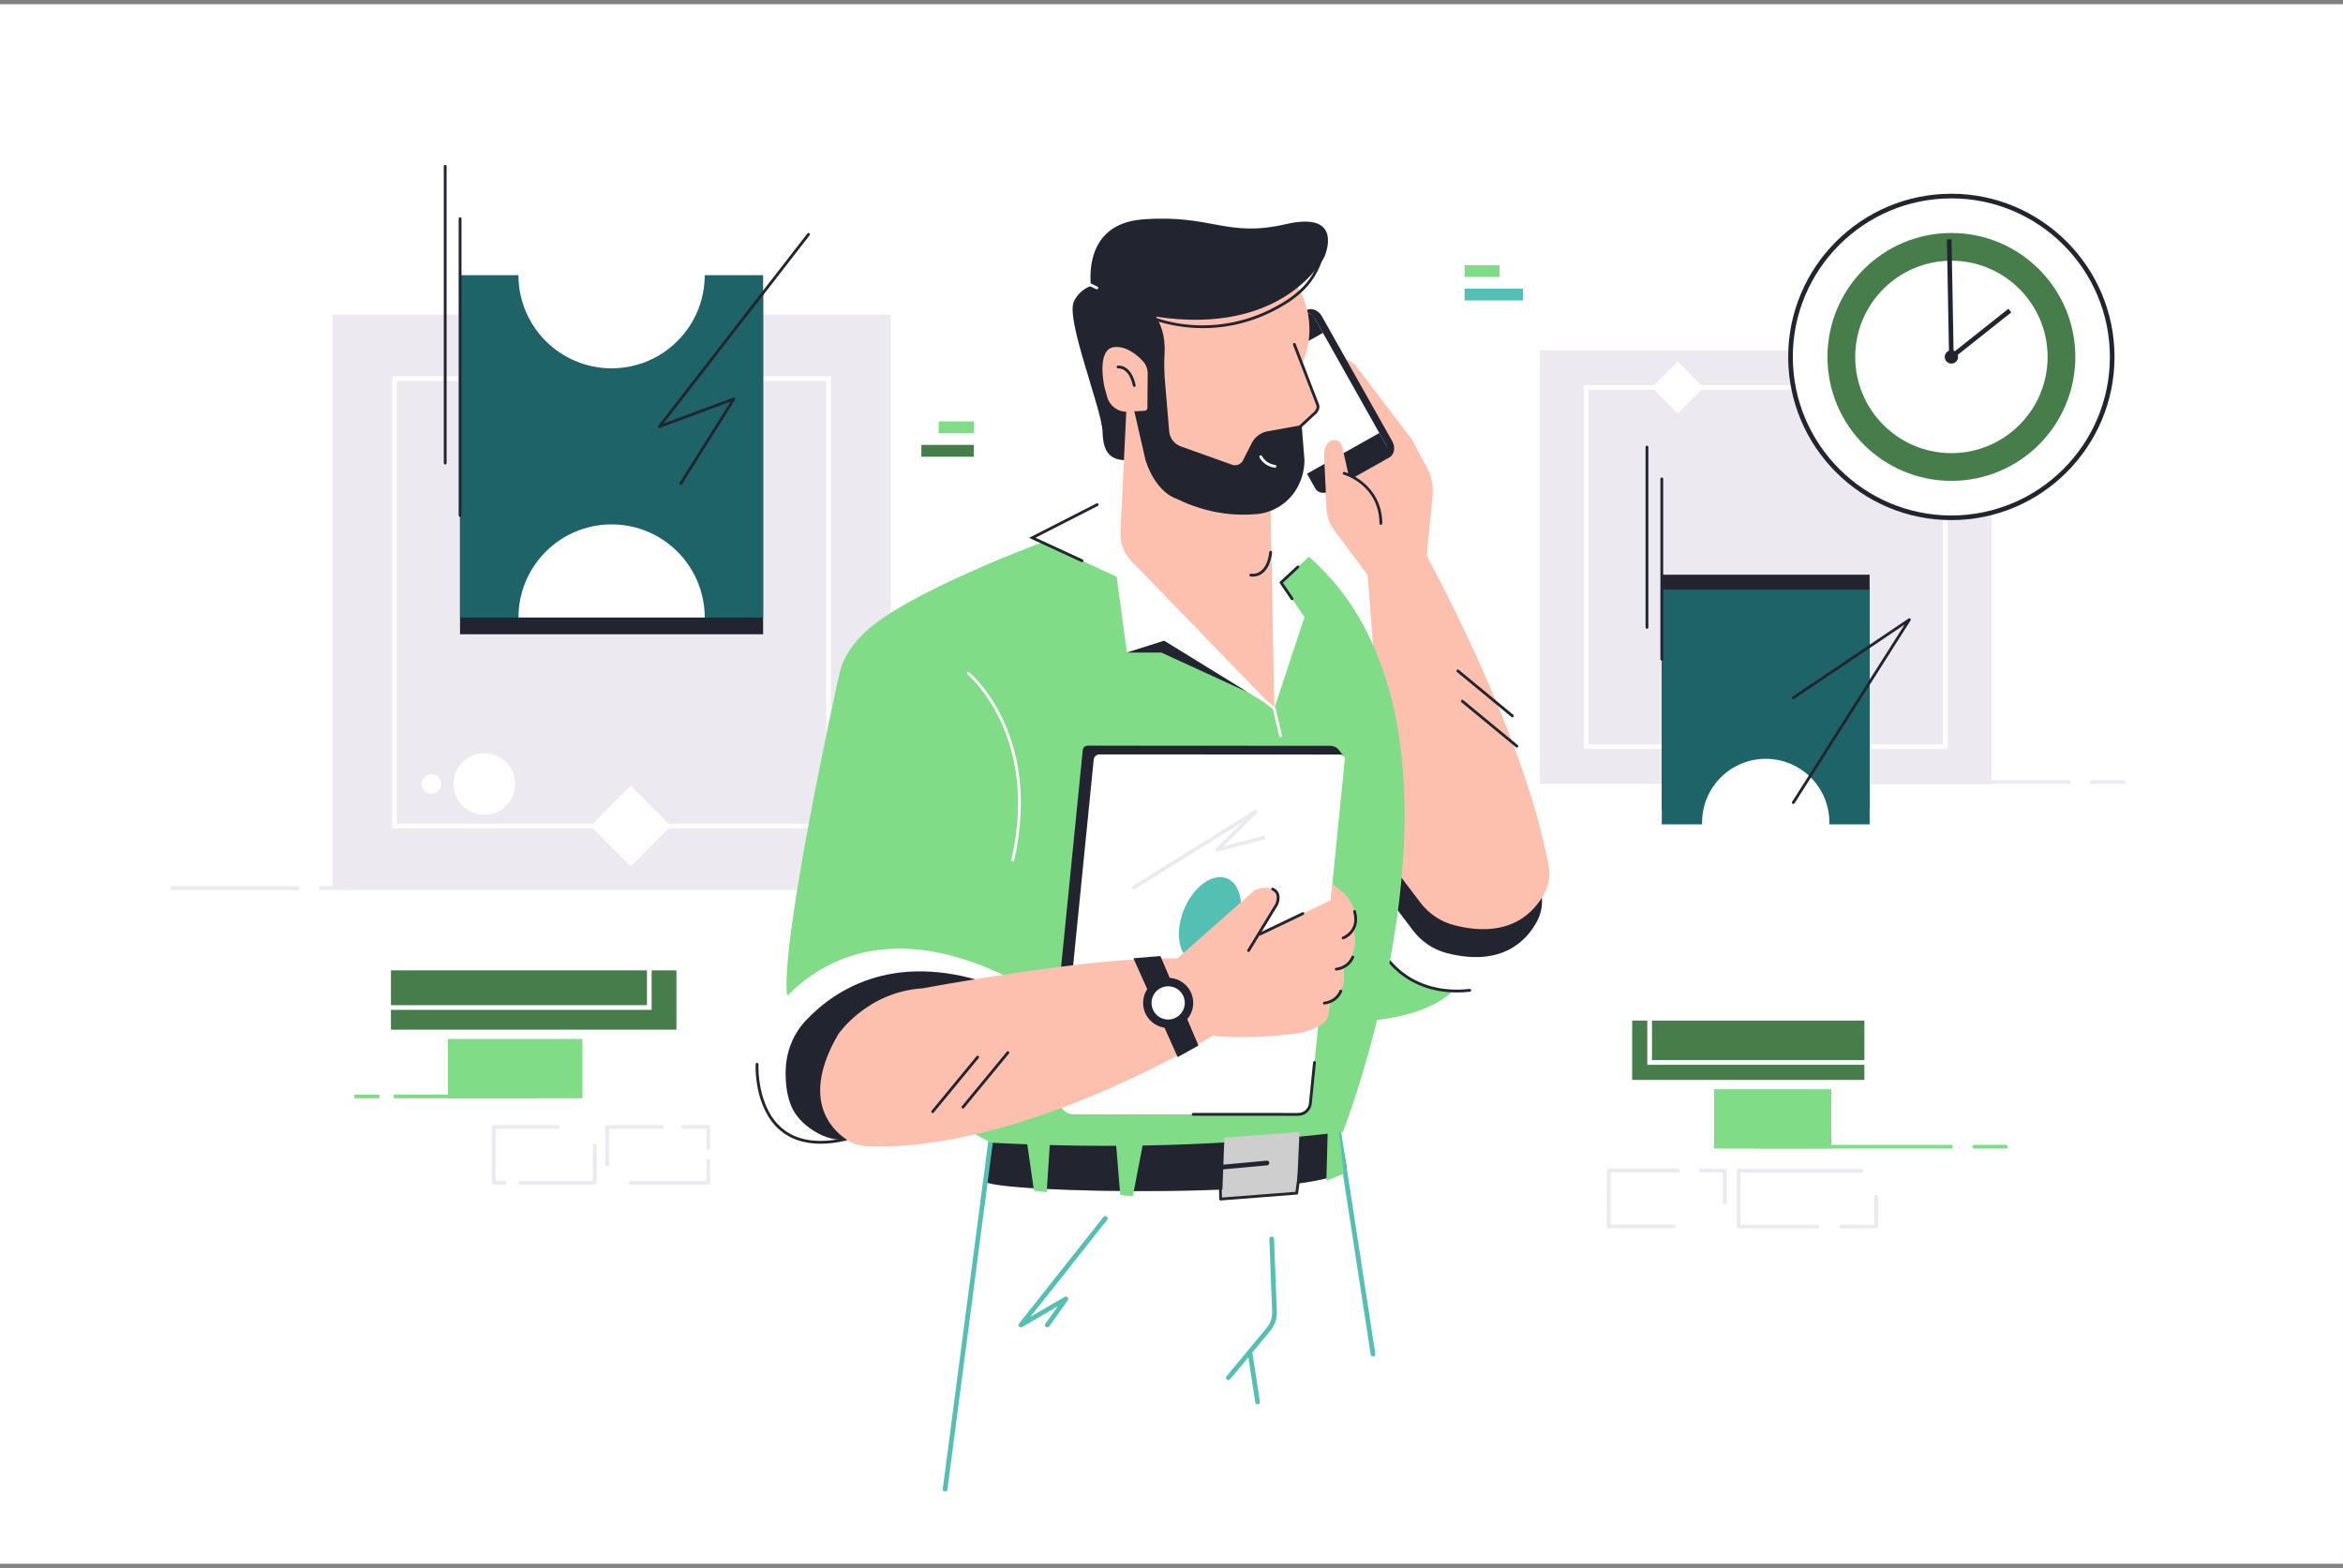 <svg width="532" height="356" viewBox="0 0 532 356" fill="none" xmlns="http://www.w3.org/2000/svg">
<rect x="0" y="0" width="532" height="356" fill="#808080" stroke="none"/>
<g clip-path="url(#clip0_109_937)">
<path d="M531.991 0.954H0V355.046H531.991V0.954Z" fill="white"/>
<path d="M310.623 231.724C310.623 231.724 323.589 231.228 329.843 225.023C329.843 225.023 317.63 226.392 311.761 212.155C305.892 197.919 310.621 231.726 310.621 231.726L310.623 231.724Z" fill="#81DC87"/>
<path d="M223.742 268.179C223.842 270.994 307.155 272.533 305.676 264.582C305.695 264.057 303.621 255.153 303.621 255.153L225.119 257.664L223.742 268.177V268.179Z" fill="#222430"/>
<path d="M330.776 225.338C324.537 225.338 320.298 223.042 317.734 220.955C314.531 218.346 313.216 215.569 313.163 215.452C313.088 215.292 313.158 215.103 313.318 215.028C313.478 214.954 313.667 215.024 313.741 215.183C313.754 215.211 315.061 217.965 318.161 220.48C321.017 222.797 326.026 225.381 333.685 224.538C333.859 224.519 334.017 224.645 334.038 224.821C334.057 224.996 333.932 225.153 333.755 225.174C332.717 225.289 331.723 225.342 330.778 225.342L330.776 225.338Z" fill="#222430"/>
<path d="M186.295 259.682C182.613 259.682 179.559 258.677 177.176 256.675C174.007 254.013 172.654 250.057 172.075 247.205C171.452 244.13 171.569 241.717 171.575 241.615C171.584 241.439 171.733 241.302 171.911 241.313C172.088 241.322 172.222 241.473 172.214 241.649C172.209 241.745 171.784 251.315 177.591 256.188C180.981 259.033 185.831 259.756 192.006 258.337C192.178 258.297 192.349 258.405 192.389 258.577C192.43 258.75 192.321 258.92 192.149 258.96C190.05 259.443 188.099 259.684 186.297 259.684L186.295 259.682Z" fill="#222430"/>
<path d="M452.191 79.531H349.656V178.001H452.191V79.531Z" fill="#ECE9F1"/>
<path d="M442.232 170.072H359.617V87.457H442.232V170.072ZM360.681 169.008H441.168V88.521H360.681V169.008Z" fill="white"/>
<path d="M468.538 106.495C482.596 92.437 482.596 69.643 468.538 55.585C454.479 41.526 431.686 41.526 417.627 55.585C403.569 69.644 403.569 92.437 417.627 106.495C431.686 120.554 454.479 120.554 468.538 106.495Z" fill="white"/>
<path d="M349.088 208.995C346.882 213.283 341.351 219.661 328.577 216.418C325.487 215.632 322.763 213.8 320.835 211.262L313.862 202.069L313.453 193.329L347.433 192.048C348.471 195.785 349.344 199.462 349.982 202.999C350.35 205.041 350.04 207.15 349.088 208.995Z" fill="#222430"/>
<path d="M311.756 307.993C311.499 307.993 311.271 307.806 311.23 307.542L303.178 255.187C303.133 254.898 303.333 254.626 303.623 254.581C303.914 254.534 304.185 254.736 304.229 255.026L312.282 307.381C312.326 307.67 312.126 307.942 311.837 307.987C311.809 307.991 311.782 307.993 311.756 307.993Z" fill="#54BFB3"/>
<path d="M285.55 318.848C285.292 318.848 285.064 318.661 285.024 318.397L283.334 307.406C283.29 307.117 283.49 306.844 283.779 306.8C284.071 306.753 284.341 306.955 284.386 307.244L286.075 318.236C286.12 318.525 285.92 318.797 285.63 318.842C285.603 318.846 285.575 318.848 285.55 318.848Z" fill="#54BFB3"/>
<path d="M214.595 338.632C214.571 338.632 214.548 338.632 214.525 338.628C214.233 338.59 214.029 338.324 214.067 338.032L224.599 257.598C224.637 257.307 224.905 257.1 225.194 257.141C225.486 257.179 225.69 257.445 225.652 257.737L215.12 338.171C215.084 338.439 214.857 338.634 214.593 338.634L214.595 338.632Z" fill="#54BFB3"/>
<path d="M323.942 126.167C323.942 126.167 346.2 166.552 351.644 196.661C352.014 198.704 351.701 200.813 350.752 202.658C348.545 206.946 343.015 213.321 330.24 210.081C327.151 209.295 324.427 207.463 322.501 204.924L315.525 195.734L310.546 130.587L302.868 120.284C301.925 119.017 301.361 117.509 301.246 115.936L300.719 108.763L310.099 96.454L301.689 82.552C303.581 80.916 306.46 81.214 307.975 83.203L320.218 99.285C320.443 99.582 320.645 99.897 320.822 100.225L323.986 106.135C325.048 108.118 325.497 110.374 325.278 112.612L323.944 126.165L323.942 126.167Z" fill="#FDC0AE"/>
<path d="M202.237 71.442H75.523V202.075H202.237V71.442Z" fill="#ECE9F1"/>
<path d="M300.115 71.768L316.128 100.197C316.909 101.583 316.603 103.23 315.445 103.883L303.207 110.776C302.049 111.427 300.483 110.833 299.702 109.45L283.689 81.02C282.91 79.637 283.215 77.988 284.372 77.334L296.61 70.442C297.768 69.791 299.336 70.386 300.115 71.768Z" fill="#222430"/>
<path d="M298.678 72.549L314.691 100.978C315.472 102.364 315.165 104.011 314.008 104.664L301.77 111.557C300.612 112.208 299.046 111.614 298.265 110.231L282.252 81.801C281.473 80.418 281.777 78.769 282.935 78.115L295.173 71.223C296.33 70.572 297.899 71.167 298.678 72.549Z" fill="white"/>
<path d="M313.192 98.312L315.068 101.647C315.641 102.662 315.166 104.011 314.009 104.662L301.771 111.555C300.613 112.206 299.215 111.912 298.643 110.897L296.766 107.562L313.192 98.31V98.312Z" fill="#222430"/>
<path d="M298.459 72.166L300.381 75.579L283.955 84.831L282.033 81.418C281.45 80.382 281.912 79.013 283.07 78.362L295.308 71.47C296.465 70.819 297.874 71.131 298.457 72.168L298.459 72.166Z" fill="#222430"/>
<path d="M424.518 130.483H377.328V183.783H424.518V130.483Z" fill="#222430"/>
<path d="M424.518 133.869H377.328V187.168H424.518V133.869Z" fill="#1D6367"/>
<path d="M188.665 188.083H89.062V85.431H188.665V188.083ZM90.124 187.019H187.599V86.495H90.124V187.019Z" fill="white"/>
<path d="M239.362 122.103C239.362 122.103 210.342 132.611 198.477 141.781C198.477 141.781 192.169 146.356 190.727 152.45C189.284 158.545 176.488 217.675 178.874 226.73C181.261 235.787 224.947 259.441 224.947 259.441C252.034 260.901 278.708 260.169 304.919 257.005C304.919 257.005 341.62 163.263 296.192 125.561L239.36 122.103H239.362Z" fill="#81DC87"/>
<path d="M256.065 111.04L234.383 122.103L253.539 130.941L255.873 148.162L264.324 145.477L289.336 160.875L255.873 124.923L256.065 111.04Z" fill="white"/>
<path d="M305.155 171.724L303.699 169.928C303.214 169.544 302.616 169.336 301.999 169.336L246.956 169.304C246.386 169.304 245.907 169.736 245.852 170.304L237.789 251.01L294.789 251.044L302.757 171.298L305.155 171.726V171.724Z" fill="#222430"/>
<path d="M295.033 253.021L243.712 252.991C241.882 252.991 240.452 251.408 240.633 249.587L248.338 172.468C248.406 171.796 248.972 171.283 249.649 171.283L304.351 171.315C304.943 171.315 305.407 171.828 305.347 172.417L297.518 250.774C297.39 252.051 296.316 253.023 295.033 253.021Z" fill="white"/>
<path d="M287.648 118.345L298.114 125.561L290.883 132.266L296.197 140.108L289.338 160.875L287.648 118.345Z" fill="white"/>
<path d="M229.236 222.042L226.785 224.102L189.336 255.59C189.336 255.59 184.623 256.598 180.663 254.747C178.901 253.923 177.29 252.536 176.305 250.244C173.108 242.796 173.283 233.38 173.283 233.38C173.283 233.38 189.039 202.086 229.236 222.042Z" fill="white"/>
<path d="M281.371 208.97C280.06 214.345 276.024 218.667 272.355 218.622C268.686 218.578 266.775 214.185 268.084 208.808C269.395 203.433 273.432 199.111 277.1 199.155C280.769 199.2 282.68 203.592 281.371 208.97Z" fill="#54BFB3"/>
<path d="M226.792 224.102L191.827 255.764C191.827 255.764 192.217 258.624 192.079 258.65C189.219 259.152 186.173 257.803 183.899 256.171C182.673 255.29 181.549 254.23 180.685 252.985C178.806 250.28 178.379 246.693 178.383 243.479C178.389 240.123 179.317 236.789 181.171 233.98C181.717 233.15 182.339 232.369 183.022 231.648C189.808 224.476 203.71 215.42 226.79 224.104L226.792 224.102Z" fill="#222430"/>
<path d="M209.525 224.402C209.525 224.402 248.697 216.988 267.308 217.624L284.234 202.673C285.36 201.679 286.909 201.317 288.356 201.709L288.95 201.871C289.541 202.03 290.003 202.496 290.158 203.09C290.358 203.856 290.252 204.669 289.86 205.356L286.034 212.108L305.278 202.896L306.208 204.088C307.323 205.518 307.859 207.314 307.708 209.121L307.491 211.732L307.57 212.187C307.912 214.158 307.514 216.184 306.448 217.875L305.163 219.916V222.295C305.163 223.646 304.637 224.944 303.699 225.915L302.094 227.575L301.618 230.394C301.469 231.277 300.951 232.054 300.198 232.535C298.374 233.695 296.317 234.431 294.172 234.686C289.741 235.212 281.757 235.916 275.418 235.127C275.418 235.127 232.134 261.699 196.861 260.248C195.144 260.178 193.477 259.631 192.069 258.645C188.138 255.896 182.11 248.955 190.322 234.844C190.322 234.844 196.799 225.204 209.52 224.398L209.525 224.402Z" fill="#FDC0AE"/>
<path d="M293.109 77.556L299.161 91.826C299.416 92.428 299.265 93.126 298.782 93.569L294.928 97.097L287.057 108.571L275.725 111.861C275.725 111.861 264.07 104.681 264.17 104.507C264.27 104.332 260.719 91.211 260.719 91.211L268.209 79.992L293.109 77.556Z" fill="#FDC0AE"/>
<path d="M249.976 64.53C249.976 64.53 245.877 64.368 243.86 68.388C241.843 72.41 250.225 92.886 250.35 98.108C250.476 103.328 252.553 104.664 256.634 104.494C260.716 104.324 257.801 77.556 257.801 77.556L255.873 66.867L249.978 64.53H249.976Z" fill="#222430"/>
<path d="M255.874 90.409L254.416 120.875C254.301 123.282 255.187 125.629 256.863 127.359L289.334 160.875L288.46 113.238L255.872 90.409H255.874Z" fill="#FDC0AE"/>
<path d="M278.456 93.694C288.874 93.694 297.319 85.249 297.319 74.832C297.319 64.414 288.874 55.969 278.456 55.969C268.039 55.969 259.594 64.414 259.594 74.832C259.594 85.249 268.039 93.694 278.456 93.694Z" fill="#FDC0AE"/>
<path d="M260.111 104.509L252.102 69.627L259.588 68.812C259.588 68.812 264.925 72.112 264.423 80.254C264.289 82.448 264.35 84.648 264.538 86.84L265.478 97.942C265.61 99.493 266.634 100.823 268.1 101.349L279.751 105.515C280.706 105.858 281.768 105.434 282.228 104.53L284.217 100.612C285.009 99.055 286.541 98.012 288.28 97.848L295.559 96.518L296.189 104.451C296.189 106.567 295.67 108.65 294.676 110.516C292.814 114.017 289.32 116.36 285.373 116.721C280.778 117.143 274.265 116.749 267.157 113.244C267.157 113.244 262.576 112.074 260.111 104.513V104.509Z" fill="#222430"/>
<path d="M260.594 84.829C260.603 83.763 260.203 82.735 259.471 81.961C258.122 80.528 255.711 78.522 252.998 78.809C248.837 79.252 250.767 87.859 250.767 87.859L251.397 90.136C251.972 92.211 253.915 93.607 256.066 93.486L259.905 93.269C260.254 93.25 260.526 92.962 260.528 92.613L260.594 84.829Z" fill="#FDC0AE"/>
<path d="M415.808 247.305H389.195V260.773H415.808V247.305Z" fill="#81DC87"/>
<path d="M423.329 231.724H370.602V245.192H423.329V231.724Z" fill="#477D4B"/>
<path d="M427.823 241.76H374.031V227.228H427.823V241.76ZM375.097 240.696H426.761V228.292H375.097V240.696Z" fill="white"/>
<path d="M455.48 260.784H448.206C448.002 260.784 447.836 260.593 447.836 260.358C447.836 260.124 448.002 259.933 448.206 259.933H455.48C455.684 259.933 455.85 260.124 455.85 260.358C455.85 260.593 455.684 260.784 455.48 260.784Z" fill="#81DC87"/>
<path d="M443.011 260.784H398.659C398.455 260.784 398.289 260.593 398.289 260.358C398.289 260.124 398.455 259.933 398.659 259.933H443.011C443.215 259.933 443.381 260.124 443.381 260.358C443.381 260.593 443.215 260.784 443.011 260.784Z" fill="#81DC87"/>
<path d="M482.245 177.986H474.972C474.768 177.986 474.602 177.795 474.602 177.561C474.602 177.326 474.768 177.135 474.972 177.135H482.245C482.45 177.135 482.616 177.326 482.616 177.561C482.616 177.795 482.45 177.986 482.245 177.986Z" fill="#ECE9F1"/>
<path d="M469.784 177.986H425.433C425.228 177.986 425.062 177.795 425.062 177.561C425.062 177.326 425.228 177.135 425.433 177.135H469.784C469.989 177.135 470.155 177.326 470.155 177.561C470.155 177.795 469.989 177.986 469.784 177.986Z" fill="#ECE9F1"/>
<path d="M80.05 202.075H72.776C72.572 202.075 72.406 201.884 72.406 201.649C72.406 201.415 72.572 201.224 72.776 201.224H80.05C80.254 201.224 80.42 201.415 80.42 201.649C80.42 201.884 80.254 202.075 80.05 202.075Z" fill="#ECE9F1"/>
<path d="M67.714 202.075H38.99C38.858 202.075 38.75 201.884 38.75 201.649C38.75 201.415 38.858 201.224 38.99 201.224H67.714C67.846 201.224 67.954 201.415 67.954 201.649C67.954 201.884 67.846 202.075 67.714 202.075Z" fill="#ECE9F1"/>
<path d="M101.695 249.367H132.242V235.899H101.695V249.367Z" fill="#81DC87"/>
<path d="M88.769 233.786H153.586V220.318H88.769V233.786Z" fill="#477D4B"/>
<path d="M80.688 249.378H85.918C86.065 249.378 86.184 249.187 86.184 248.953C86.184 248.718 86.065 248.527 85.918 248.527H80.688C80.541 248.527 80.422 248.718 80.422 248.953C80.422 249.187 80.541 249.378 80.688 249.378Z" fill="#81DC87"/>
<path d="M89.641 249.378H121.529C121.676 249.378 121.795 249.187 121.795 248.953C121.795 248.718 121.676 248.527 121.529 248.527H89.641C89.494 248.527 89.375 248.718 89.375 248.953C89.375 249.187 89.494 249.378 89.641 249.378Z" fill="#81DC87"/>
<path d="M443.085 106.03C429.304 106.03 418.094 94.82 418.094 81.039C418.094 67.258 429.304 56.048 443.085 56.048C456.866 56.048 468.076 67.258 468.076 81.039C468.076 94.82 456.866 106.03 443.085 106.03Z" fill="white"/>
<path d="M443.084 59.197C455.128 59.197 464.928 68.997 464.928 81.041C464.928 93.086 455.128 102.885 443.084 102.885C431.039 102.885 421.24 93.086 421.24 81.041C421.24 68.997 431.039 59.197 443.084 59.197ZM443.084 52.901C427.543 52.901 414.945 65.499 414.945 81.039C414.945 96.58 427.543 109.178 443.084 109.178C458.624 109.178 471.222 96.58 471.222 81.039C471.222 65.499 458.624 52.901 443.084 52.901Z" fill="#477D4B"/>
<path d="M443.072 118.088C422.643 118.088 406.023 101.468 406.023 81.039C406.023 60.611 422.643 43.991 443.072 43.991C463.5 43.991 480.12 60.611 480.12 81.039C480.12 101.468 463.5 118.088 443.072 118.088ZM443.072 45.042C423.222 45.042 407.073 61.191 407.073 81.041C407.073 100.891 423.222 117.041 443.072 117.041C462.922 117.041 479.071 100.891 479.071 81.041C479.071 61.191 462.922 45.042 443.072 45.042Z" fill="#222430"/>
<path d="M443.081 82.552C443.916 82.552 444.592 81.876 444.592 81.041C444.592 80.207 443.916 79.531 443.081 79.531C442.247 79.531 441.57 80.207 441.57 81.041C441.57 81.876 442.247 82.552 443.081 82.552Z" fill="#222430"/>
<path d="M442.573 82.11L442.062 54.346L443.112 54.327L443.582 79.971L456.028 70.106L456.68 70.929L442.573 82.11Z" fill="#222430"/>
<path d="M248.123 67.852C248.123 67.852 243.882 50.945 259.595 49.802C275.308 48.66 278.434 54.02 291.972 50.894C305.51 47.768 300.712 58.334 300.712 58.334C300.712 58.334 291.785 76.377 262.423 71.891L248.125 67.852H248.123Z" fill="#222430"/>
<path d="M173.274 66.275H104.453V144.009H173.274V66.275Z" fill="#222430"/>
<path d="M173.274 62.479H104.453V140.212H173.274V62.479Z" fill="#1D6367"/>
<path d="M305.283 202.896L302.527 200.647L302.102 204.897L305.283 202.896Z" fill="#FDC0AE"/>
<path d="M263.482 217.067L272.12 237.393L267.402 240.017L257.352 217.571L263.482 217.067Z" fill="#222430"/>
<path d="M265.246 232.439C262.637 232.439 260.516 230.318 260.516 227.709C260.516 225.1 262.637 222.978 265.246 222.978C267.855 222.978 269.977 225.1 269.977 227.709C269.977 230.318 267.855 232.439 265.246 232.439Z" fill="white"/>
<path d="M265.243 223.936C267.324 223.936 269.016 225.627 269.016 227.709C269.016 229.79 267.324 231.482 265.243 231.482C263.162 231.482 261.47 229.79 261.47 227.709C261.47 225.627 263.162 223.936 265.243 223.936ZM265.243 222.021C262.102 222.021 259.555 224.568 259.555 227.709C259.555 230.85 262.102 233.397 265.243 233.397C268.384 233.397 270.931 230.85 270.931 227.709C270.931 224.568 268.384 222.021 265.243 222.021Z" fill="#222430"/>
<path d="M160.015 140.212H117.719C117.719 128.532 127.188 119.064 138.867 119.064C150.545 119.064 160.015 128.532 160.015 140.212Z" fill="white"/>
<path d="M138.867 83.627C150.546 83.627 160.015 74.159 160.015 62.479C160.015 50.799 150.546 41.331 138.867 41.331C127.187 41.331 117.719 50.799 117.719 62.479C117.719 74.159 127.187 83.627 138.867 83.627Z" fill="white"/>
<path d="M400.928 201.19C408.909 201.19 415.379 194.72 415.379 186.739C415.379 178.757 408.909 172.287 400.928 172.287C392.947 172.287 386.477 178.757 386.477 186.739C386.477 194.72 392.947 201.19 400.928 201.19Z" fill="white"/>
<path d="M278.906 313.354C278.786 313.354 278.665 313.314 278.567 313.231C278.342 313.043 278.31 312.707 278.497 312.482L287.628 301.463C288.467 300.45 288.903 299.169 288.852 297.854L288.224 281.302C288.213 281.009 288.441 280.762 288.735 280.751C289.026 280.74 289.275 280.968 289.286 281.262L289.914 297.813C289.973 299.39 289.452 300.927 288.445 302.142L279.314 313.16C279.21 313.288 279.057 313.354 278.904 313.354H278.906Z" fill="#54BFB3"/>
<path d="M237.796 301.395C237.689 301.395 237.581 301.363 237.487 301.297C237.247 301.127 237.191 300.795 237.362 300.554L240.173 296.596L232.059 301.322C231.837 301.452 231.556 301.405 231.388 301.212C231.22 301.018 231.214 300.733 231.373 300.533L250.549 276.321C250.732 276.091 251.066 276.052 251.296 276.233C251.525 276.416 251.564 276.75 251.383 276.98L233.955 298.986L241.762 294.438C241.979 294.313 242.254 294.353 242.422 294.538C242.59 294.723 242.607 295 242.462 295.204L238.226 301.169C238.121 301.316 237.957 301.393 237.791 301.393L237.796 301.395Z" fill="#54BFB3"/>
<path d="M233.102 258.786L234.772 270.339L237.655 270.69L238.462 258.475L233.102 258.786Z" fill="#81DC87"/>
<path d="M253.414 259.797L254.363 271.322L257.217 271.641L259.713 258.682L253.414 259.797Z" fill="#81DC87"/>
<path d="M278.009 258.314L277.477 272.218L294.422 270.905L295.071 257.005L278.009 258.314Z" fill="#CECECE"/>
<path d="M276.267 265.64C275.994 265.64 275.762 265.434 275.737 265.157C275.709 264.864 275.924 264.606 276.218 264.578L287.617 263.529C287.909 263.499 288.168 263.717 288.196 264.01C288.224 264.304 288.009 264.561 287.715 264.589L276.316 265.638C276.299 265.638 276.282 265.64 276.267 265.64Z" fill="#222430"/>
<path d="M259.717 71.851C265.956 74.411 272.823 75.151 279.46 73.923C282.771 73.31 285.987 72.212 288.989 70.693C291.922 69.208 294.831 67.367 296.978 64.841C299.176 62.255 300.51 59.121 300.912 55.759C300.961 55.352 300.323 55.354 300.274 55.759C299.9 58.887 298.648 61.849 296.627 64.271C294.609 66.688 291.903 68.45 289.136 69.901C283.401 72.91 276.864 74.274 270.406 73.774C266.786 73.493 263.245 72.615 259.889 71.236C259.51 71.08 259.344 71.697 259.719 71.851H259.717Z" fill="#222430"/>
<path d="M249.211 65.092C245.83 63.328 242.161 62.306 238.354 62.07C237.943 62.045 237.946 62.683 238.354 62.709C242.046 62.938 245.608 63.932 248.888 65.643C249.252 65.833 249.575 65.281 249.209 65.092H249.211Z" fill="white"/>
<path d="M295.23 97.178C295.145 97.178 295.06 97.144 294.996 97.076C294.877 96.946 294.884 96.744 295.013 96.625L297.848 93.988C299.331 92.894 298.895 92.013 298.876 91.977L298.859 91.941L293.592 78.305C293.528 78.141 293.611 77.956 293.775 77.892C293.939 77.828 294.124 77.911 294.188 78.075L299.45 91.696C299.548 91.898 300.059 93.145 298.244 94.492L295.452 97.093C295.39 97.15 295.311 97.178 295.235 97.178H295.23Z" fill="#222430"/>
<path d="M289.506 106.203C289.491 106.203 289.476 106.203 289.461 106.201C286.946 105.85 286.014 103.924 285.975 103.841C285.901 103.681 285.969 103.492 286.129 103.415C286.288 103.341 286.478 103.409 286.552 103.566C286.586 103.636 287.386 105.262 289.548 105.566C289.723 105.59 289.844 105.752 289.821 105.926C289.799 106.086 289.661 106.201 289.506 106.201V106.203Z" fill="white"/>
<path d="M301.234 115.934L300.653 103.417C300.611 102.504 300.843 101.6 301.322 100.821C301.726 100.161 302.49 99.817 303.252 99.951C303.999 100.081 304.597 100.649 304.765 101.389L306.156 107.654L311.449 113.24L301.239 115.936L301.234 115.934Z" fill="#FDC0AE"/>
<path d="M283.491 216.147C283.434 216.147 283.376 216.132 283.325 216.101C283.174 216.009 283.127 215.813 283.219 215.662L289.59 205.205C289.649 205.073 290.115 203.973 289.781 203.088C289.622 202.671 289.313 202.367 288.834 202.162C288.673 202.092 288.598 201.905 288.666 201.743C288.736 201.581 288.924 201.507 289.085 201.575C289.724 201.849 290.158 202.284 290.377 202.864C290.828 204.058 290.186 205.433 290.16 205.49L290.145 205.52L283.763 215.992C283.704 216.09 283.597 216.145 283.491 216.145V216.147Z" fill="#222430"/>
<path d="M301.47 257.005L301.164 268.107L305.143 266.457L304.02 257.005H301.47Z" fill="#81DC87"/>
<path d="M221.119 95.68H213.156V98.368H221.119V95.68Z" fill="#81DC87"/>
<path d="M221.122 101.013H209.203V103.7H221.122V101.013Z" fill="#477D4B"/>
<path d="M340.51 60.198H332.547V62.885H340.51V60.198Z" fill="#81DC87"/>
<path d="M345.811 65.531H332.547V68.218H345.811V65.531Z" fill="#54BFB3"/>
<path d="M304.969 213.283C304.839 213.283 304.717 213.202 304.669 213.075C304.607 212.909 304.692 212.726 304.858 212.664C305.009 212.606 308.463 211.259 307.256 207.035C307.207 206.865 307.305 206.688 307.475 206.642C307.643 206.593 307.822 206.691 307.869 206.861C308.967 210.706 306.524 212.73 305.077 213.262C305.041 213.275 305.003 213.281 304.966 213.281L304.969 213.283Z" fill="#222430"/>
<path d="M303.412 220.361C303.246 220.361 303.105 220.233 303.095 220.065C303.082 219.888 303.214 219.737 303.39 219.725C303.495 219.716 305.893 219.51 306.863 217.184C306.931 217.022 307.119 216.945 307.28 217.011C307.442 217.079 307.521 217.267 307.453 217.428C306.327 220.127 303.554 220.352 303.437 220.361C303.429 220.361 303.422 220.361 303.414 220.361H303.412Z" fill="#222430"/>
<path d="M300.701 228.077C300.535 228.077 300.394 227.949 300.384 227.781C300.371 227.605 300.503 227.453 300.679 227.441C300.784 227.432 303.182 227.226 304.152 224.9C304.22 224.738 304.408 224.662 304.569 224.728C304.731 224.796 304.81 224.983 304.742 225.145C303.616 227.843 300.843 228.068 300.726 228.077C300.718 228.077 300.711 228.077 300.703 228.077H300.701Z" fill="#222430"/>
<path d="M313.544 119.154C313.369 119.154 313.227 119.013 313.225 118.839C313.122 110.186 305.438 107.86 305.113 107.767C304.942 107.718 304.847 107.541 304.896 107.371C304.945 107.201 305.121 107.103 305.291 107.152C305.377 107.175 313.759 109.695 313.865 118.83C313.865 119.007 313.727 119.152 313.55 119.154H313.546H313.544Z" fill="#222430"/>
<path d="M229.961 195.58C229.938 195.58 229.914 195.578 229.889 195.572C229.716 195.534 229.61 195.361 229.648 195.189C233.013 180.487 230.108 169.823 227.078 163.467C223.803 156.593 219.696 153.157 219.655 153.123C219.519 153.01 219.5 152.81 219.613 152.674C219.725 152.537 219.925 152.518 220.062 152.631C220.234 152.774 224.318 156.193 227.654 163.192C230.727 169.64 233.676 180.448 230.272 195.331C230.238 195.478 230.106 195.578 229.961 195.578V195.58Z" fill="white"/>
<path d="M380.029 278.857H365.269C365.035 278.857 364.844 278.666 364.844 278.432V265.761C364.844 265.527 365.035 265.336 365.269 265.336H380.942C381.176 265.336 381.368 265.527 381.368 265.761C381.368 265.996 381.176 266.187 380.942 266.187H365.695V278.006H380.029C380.263 278.006 380.455 278.197 380.455 278.432C380.455 278.666 380.263 278.857 380.029 278.857Z" fill="#ECE9F1"/>
<path d="M391.624 273.467C391.39 273.467 391.198 273.275 391.198 273.041V266.189H386.144C385.91 266.189 385.719 265.998 385.719 265.764C385.719 265.53 385.91 265.338 386.144 265.338H391.624C391.858 265.338 392.05 265.53 392.05 265.764V273.041C392.05 273.275 391.858 273.467 391.624 273.467Z" fill="#ECE9F1"/>
<path d="M425.991 278.915H418.066C417.832 278.915 417.641 278.723 417.641 278.489C417.641 278.255 417.832 278.063 418.066 278.063H425.565V271.72C425.565 271.486 425.757 271.294 425.991 271.294C426.225 271.294 426.416 271.486 426.416 271.72V278.489C426.416 278.723 426.225 278.915 425.991 278.915Z" fill="#ECE9F1"/>
<path d="M412.681 278.915H394.762C394.527 278.915 394.336 278.723 394.336 278.489V265.819C394.336 265.585 394.527 265.393 394.762 265.393H422.604C422.838 265.393 423.03 265.585 423.03 265.819C423.03 266.053 422.838 266.245 422.604 266.245H395.187V278.063H412.681C412.915 278.063 413.107 278.255 413.107 278.489C413.107 278.723 412.915 278.915 412.681 278.915Z" fill="#ECE9F1"/>
<path d="M114.664 268.968H112.097C111.863 268.968 111.672 268.777 111.672 268.543V255.873C111.672 255.639 111.863 255.447 112.097 255.447H126.657C126.891 255.447 127.083 255.639 127.083 255.873C127.083 256.107 126.891 256.298 126.657 256.298H112.523V268.117H114.664C114.898 268.117 115.089 268.309 115.089 268.543C115.089 268.777 114.898 268.968 114.664 268.968Z" fill="#ECE9F1"/>
<path d="M135.045 268.968H118.168C117.934 268.968 117.742 268.777 117.742 268.543C117.742 268.309 117.934 268.117 118.168 268.117H134.619V260.086C134.619 259.852 134.811 259.661 135.045 259.661C135.279 259.661 135.47 259.852 135.47 260.086V268.543C135.47 268.777 135.279 268.968 135.045 268.968Z" fill="#ECE9F1"/>
<path d="M160.816 268.968H143.183C142.949 268.968 142.758 268.777 142.758 268.543C142.758 268.309 142.949 268.117 143.183 268.117H160.39V263.538C160.39 263.304 160.582 263.112 160.816 263.112C161.05 263.112 161.242 263.304 161.242 263.538V268.543C161.242 268.777 161.05 268.968 160.816 268.968Z" fill="#ECE9F1"/>
<path d="M160.807 261.12C160.573 261.12 160.381 260.929 160.381 260.695V256.298H155.144C154.91 256.298 154.719 256.107 154.719 255.873C154.719 255.639 154.91 255.447 155.144 255.447H160.807C161.041 255.447 161.233 255.639 161.233 255.873V260.695C161.233 260.929 161.041 261.12 160.807 261.12Z" fill="#ECE9F1"/>
<path d="M137.863 264.798C137.629 264.798 137.438 264.606 137.438 264.372V255.873C137.438 255.639 137.629 255.447 137.863 255.447H150.28C150.514 255.447 150.706 255.639 150.706 255.873C150.706 256.107 150.514 256.298 150.28 256.298H138.289V264.372C138.289 264.606 138.097 264.798 137.863 264.798Z" fill="#ECE9F1"/>
<path d="M293.384 136.278C293.282 136.278 293.182 136.229 293.12 136.137L290.618 132.445C290.528 132.315 290.55 132.139 290.665 132.032L294.484 128.489C294.614 128.37 294.816 128.376 294.936 128.506C295.055 128.636 295.048 128.838 294.918 128.957L291.299 132.313L293.646 135.778C293.744 135.924 293.708 136.122 293.561 136.22C293.506 136.256 293.444 136.275 293.382 136.275L293.384 136.278Z" fill="#222430"/>
<path d="M290.765 167.406C290.62 167.406 290.489 167.306 290.455 167.159L289.048 161.056L282.838 156.078C282.7 155.968 282.679 155.768 282.789 155.629C282.9 155.491 283.1 155.47 283.238 155.581L289.535 160.628C289.591 160.673 289.631 160.735 289.646 160.805L291.078 167.016C291.118 167.189 291.01 167.359 290.84 167.399C290.816 167.406 290.791 167.408 290.767 167.408L290.765 167.406Z" fill="white"/>
<path d="M257.347 201.979C257.205 201.979 257.066 201.909 256.986 201.779C256.862 201.579 256.924 201.317 257.122 201.194L284.862 183.955C285.045 183.84 285.286 183.883 285.42 184.053C285.554 184.223 285.539 184.466 285.386 184.619L277.819 192.129L286.792 189.803C287.02 189.743 287.252 189.879 287.312 190.107C287.371 190.335 287.235 190.567 287.007 190.626L276.51 193.348C276.323 193.397 276.129 193.314 276.033 193.146C275.937 192.978 275.967 192.769 276.103 192.633L282.121 186.66L257.571 201.917C257.501 201.96 257.424 201.981 257.347 201.981V201.979Z" fill="#ECE9F1"/>
<path d="M257.547 87.844C257.4 87.844 257.268 87.742 257.236 87.593C256.319 83.391 253.997 83.638 253.9 83.65C253.725 83.671 253.565 83.55 253.542 83.376C253.519 83.201 253.638 83.042 253.812 83.016C253.934 82.999 256.811 82.644 257.862 87.455C257.9 87.627 257.789 87.798 257.619 87.836C257.596 87.84 257.572 87.844 257.551 87.844H257.547Z" fill="#222430"/>
<path d="M284.431 130.93C284.145 130.93 283.964 130.894 283.943 130.89C283.771 130.853 283.658 130.685 283.694 130.513C283.73 130.341 283.896 130.23 284.069 130.264C284.111 130.272 285.16 130.466 286.207 129.706C287.276 128.932 287.948 127.463 288.21 125.342C288.231 125.167 288.395 125.044 288.565 125.063C288.74 125.084 288.865 125.244 288.844 125.418C288.559 127.732 287.795 129.351 286.571 130.232C285.756 130.819 284.935 130.928 284.433 130.928L284.431 130.93Z" fill="#222430"/>
<path d="M286.045 212.428C285.926 212.428 285.811 212.362 285.758 212.247C285.681 212.087 285.75 211.898 285.909 211.821L295.687 207.14C295.847 207.063 296.036 207.131 296.113 207.289C296.189 207.448 296.121 207.638 295.962 207.714L286.184 212.396C286.139 212.417 286.092 212.428 286.045 212.428Z" fill="#222430"/>
<path d="M255.875 148.162H263.685L283.258 157.134L264.325 145.477L255.875 148.162Z" fill="#222430"/>
<path d="M245.684 127.634C245.639 127.634 245.594 127.625 245.55 127.604L233.656 122.116L248.98 114.298C249.137 114.217 249.329 114.281 249.41 114.436C249.491 114.593 249.427 114.785 249.271 114.866L235.118 122.088L245.818 127.025C245.977 127.1 246.048 127.289 245.973 127.449C245.92 127.566 245.803 127.634 245.684 127.634Z" fill="#222430"/>
<path d="M147.958 229.288H82.656V214.756H147.958V229.288ZM83.718 228.224H146.892V215.82H83.718V228.224Z" fill="white"/>
<path d="M154.579 110.099C154.522 110.099 154.462 110.084 154.409 110.05C154.26 109.956 154.216 109.759 154.309 109.61L165.877 91.188L149.821 97.157C149.687 97.206 149.536 97.161 149.453 97.046C149.368 96.931 149.37 96.774 149.457 96.661L183.333 53.014C183.441 52.875 183.641 52.85 183.78 52.956C183.918 53.065 183.944 53.265 183.837 53.405L150.649 96.167L166.537 90.262C166.664 90.213 166.809 90.253 166.896 90.36C166.984 90.466 166.992 90.615 166.92 90.73L154.852 109.95C154.79 110.046 154.688 110.099 154.582 110.099H154.579Z" fill="#222430"/>
<path d="M407.186 182.546C407.126 182.546 407.069 182.529 407.016 182.498C406.867 182.404 406.822 182.206 406.918 182.057L432.464 141.806L407.365 158.698C407.218 158.796 407.02 158.758 406.922 158.611C406.824 158.464 406.862 158.266 407.009 158.168L433.373 140.425C433.498 140.342 433.667 140.355 433.773 140.461C433.881 140.568 433.901 140.734 433.82 140.861L407.456 182.4C407.394 182.495 407.292 182.549 407.186 182.549V182.546Z" fill="#222430"/>
<path d="M211.771 252.713C211.699 252.713 211.629 252.689 211.569 252.64C211.433 252.528 211.414 252.328 211.527 252.191L221.735 239.815C221.847 239.679 222.047 239.66 222.184 239.772C222.32 239.885 222.339 240.085 222.226 240.221L212.018 252.598C211.954 252.674 211.863 252.715 211.771 252.715V252.713Z" fill="#222430"/>
<path d="M218.639 251.7C218.566 251.7 218.496 251.676 218.436 251.627C218.3 251.515 218.281 251.315 218.394 251.178L228.602 238.802C228.715 238.666 228.915 238.647 229.051 238.759C229.187 238.872 229.206 239.072 229.093 239.208L218.885 251.585C218.822 251.661 218.73 251.702 218.639 251.702V251.7Z" fill="#222430"/>
<path d="M343.406 162.867C343.333 162.867 343.263 162.843 343.203 162.794L330.827 152.586C330.691 152.474 330.672 152.274 330.784 152.137C330.897 152.001 331.097 151.982 331.233 152.095L343.61 162.303C343.746 162.416 343.765 162.616 343.652 162.752C343.589 162.828 343.497 162.869 343.406 162.869V162.867Z" fill="#222430"/>
<path d="M344.413 169.732C344.341 169.732 344.271 169.708 344.211 169.659L331.835 159.451C331.699 159.339 331.679 159.139 331.792 159.002C331.905 158.866 332.105 158.847 332.241 158.96L344.618 169.168C344.754 169.281 344.773 169.481 344.66 169.617C344.596 169.693 344.505 169.734 344.413 169.734V169.732Z" fill="#222430"/>
<path d="M277.154 272.565C277.076 272.565 276.999 272.535 276.939 272.482C276.874 272.422 276.837 272.339 276.835 272.252L276.75 267.919C276.746 267.743 276.886 267.598 277.063 267.594H277.069C277.242 267.594 277.384 267.732 277.388 267.907L277.467 271.901L294.149 270.607L295.253 262.514C295.276 262.34 295.436 262.216 295.613 262.242C295.787 262.265 295.911 262.427 295.885 262.601L294.746 270.95C294.725 271.099 294.604 271.213 294.455 271.224L277.18 272.565C277.18 272.565 277.163 272.565 277.154 272.565Z" fill="#222430"/>
<path d="M294.768 253.34L270.929 253.328C270.752 253.328 270.609 253.185 270.609 253.008C270.609 252.832 270.752 252.689 270.929 252.689L294.768 252.702C296.037 252.702 297.09 251.751 297.216 250.487L298.148 241.196C298.165 241.021 298.32 240.89 298.497 240.911C298.671 240.928 298.801 241.085 298.782 241.26L297.85 250.551C297.69 252.14 296.364 253.34 294.766 253.34H294.768Z" fill="#222430"/>
<path d="M104.468 117.358C104.291 117.358 104.148 117.215 104.148 117.038V49.641C104.148 49.464 104.291 49.322 104.468 49.322C104.644 49.322 104.787 49.464 104.787 49.641V117.041C104.787 117.217 104.644 117.36 104.468 117.36V117.358Z" fill="#222430"/>
<path d="M101.085 105.46C100.908 105.46 100.766 105.317 100.766 105.141V37.743C100.766 37.566 100.908 37.424 101.085 37.424C101.261 37.424 101.404 37.566 101.404 37.743V105.143C101.404 105.32 101.261 105.462 101.085 105.462V105.46Z" fill="#222430"/>
<path d="M377.327 150.003C377.15 150.003 377.008 149.861 377.008 149.684V108.739C377.008 108.563 377.15 108.42 377.327 108.42C377.504 108.42 377.646 108.563 377.646 108.739V149.684C377.646 149.861 377.504 150.003 377.327 150.003Z" fill="#222430"/>
<path d="M373.96 142.774C373.783 142.774 373.641 142.632 373.641 142.455V101.51C373.641 101.334 373.783 101.191 373.96 101.191C374.136 101.191 374.279 101.334 374.279 101.51V142.455C374.279 142.632 374.136 142.774 373.96 142.774Z" fill="#222430"/>
<path d="M97.959 180.233C99.192 180.233 100.191 179.234 100.191 178.001C100.191 176.768 99.192 175.769 97.959 175.769C96.726 175.769 95.727 176.768 95.727 178.001C95.727 179.234 96.726 180.233 97.959 180.233Z" fill="white"/>
<path d="M109.966 184.998C113.83 184.998 116.962 181.865 116.962 178.001C116.962 174.137 113.83 171.004 109.966 171.004C106.101 171.004 102.969 174.137 102.969 178.001C102.969 181.865 106.101 184.998 109.966 184.998Z" fill="white"/>
<path d="M152.395 187.551L143.219 178.375L134.043 187.551L143.219 196.727L152.395 187.551Z" fill="white"/>
<path d="M386.831 87.991L380.938 82.097L375.044 87.991L380.937 93.885L386.831 87.991Z" fill="white"/>
</g>
<defs>
<clipPath id="clip0_109_937">
<rect width="531.991" height="354.091" fill="white" transform="translate(0 0.954)"/>
</clipPath>
</defs>
</svg>
